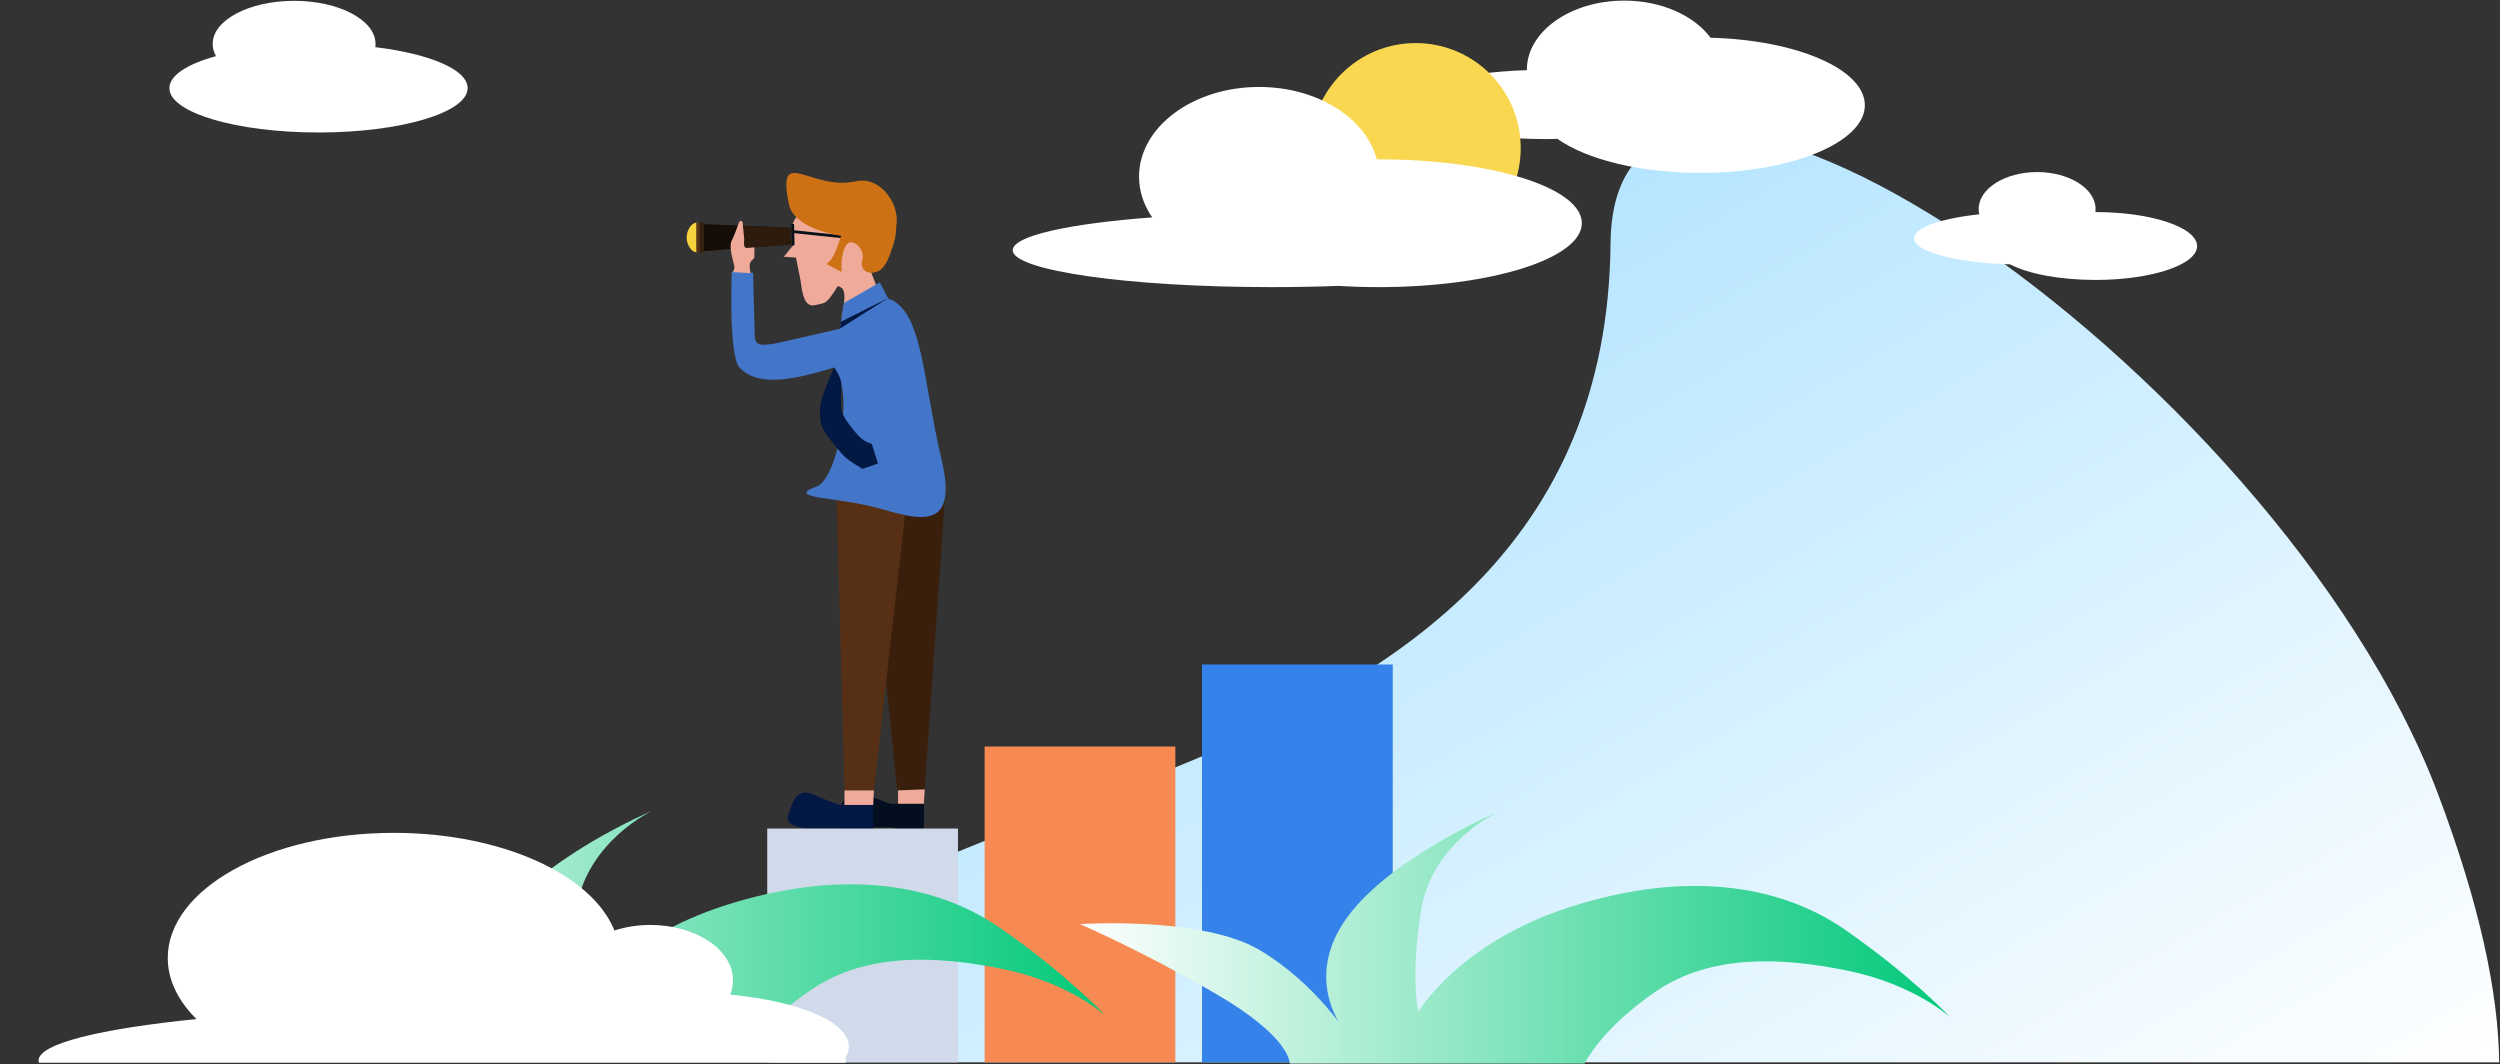 <?xml version="1.0" encoding="utf-8"?>
<!-- Generator: Adobe Illustrator 22.1.0, SVG Export Plug-In . SVG Version: 6.00 Build 0)  -->
<svg version="1.1" id="Layer_1" xmlns="http://www.w3.org/2000/svg" xmlns:xlink="http://www.w3.org/1999/xlink" x="0px" y="0px"
	 viewBox="0 0 1219 519" style="enable-background:new 0 0 1219 519;" xml:space="preserve">
<rect x="0" y="0" width="1219" height="519" fill="#333333" stroke="none"/>
<style type="text/css">
	.st0{fill:#D37A18;}
	.st1{fill:url(#SVGID_1_);}
	.st2{fill:#EFAA9A;}
	.st3{fill:#0A1119;}
	.st4{fill:#3A1F0D;}
	.st5{fill:#562F14;}
	.st6{fill:#041844;}
	.st7{fill:#CE7115;}
	.st8{fill:#4376C9;}
	.st9{fill:#F7D33E;}
	.st10{fill:#040E21;}
	.st11{fill:#160D06;}
	.st12{fill:#2D1B0E;}
	.st13{fill:#563418;}
	.st14{fill:#351F0F;}
	.st15{fill:#D0DAEA;}
	.st16{fill:#F78A52;}
	.st17{fill:#3582EB;}
	.st18{fill:url(#SVGID_2_);}
	.st19{fill:url(#SVGID_3_);}
	.st20{fill:#FFFFFF;}
	.st21{fill:#F9D750;}
</style>
<path class="st0" d="M574.7,309.8"/>
<linearGradient id="SVGID_1_" gradientUnits="userSpaceOnUse" x1="922.546" y1="688.876" x2="626.12" y2="175.452">
	<stop  offset="0" style="stop-color:#FFFFFF"/>
	<stop  offset="1" style="stop-color:#B5E5FF"/>
</linearGradient>
<path class="st1" d="M1218.6,518c-0.4-34.1-9.5-77-29.8-130.8c-79.3-210.2-402.1-425.9-403.5-268.5
	c-2.7,293.5-408.8,253.5-408.8,380.5c0,6.5,0.4,12.8,1.1,18.8H1218.6z"/>
<path class="st2" d="M429.8,145.8l-4.9-12.7l-3.5-10.4l1.4-13l-19.2-8.1l-12.2,2.7c-1.9,0.4-3.5,1.7-4.3,3.4l-0.3,0.7
	c-0.5,1.1-0.7,2.2-0.6,3.4l0.6,7.7l-4.6,5.7l5.9,0.4l2.3,11.4c0,0.6,0,0,0,0.6l0-0.6l0,0c0.8,6.8,2.1,12.9,6.9,11.8
	c5.6-1.3,5.4-0.1,11.2-9.3c0.4,0.1,1,0.3,1.6,0.7c3.6,1.9,0.2,14.3,0.2,14.3L429.8,145.8z"/>
<path class="st3" d="M410.3,116.1l-24.1-2.5c-0.2,0-0.3-0.2-0.3-0.3l0.1-0.8c0-0.2,0.2-0.3,0.3-0.3l24.1,2.5c0.2,0,0.3,0.2,0.3,0.3
	l-0.1,0.8C410.7,116,410.5,116.1,410.3,116.1z"/>
<polygon class="st4" points="461,239.2 450.9,384.9 437.5,385.4 422.7,242.8 "/>
<polygon class="st5" points="407.9,241.3 411.8,385.4 426.1,385.4 441.8,246.4 "/>
<path class="st3" d="M387.1,119.7l-0.7,0c-0.1,0-0.3-0.1-0.3-0.3l-0.2-9.9c0-0.1,0.1-0.3,0.3-0.3l0.7,0c0.1,0,0.3,0.1,0.3,0.3
	l0.2,9.9C387.3,119.5,387.2,119.7,387.1,119.7z"/>
<path class="st6" d="M386.2,130.6"/>
<path class="st7" d="M410.4,132.6c-0.6-6.1,0.9-13.5,3.9-14.4c1.1-0.3,2.2,0.3,2.9,0.7c2.1,1.2,3.4,3.7,3.5,5.9c0.1,2.2-1,3-0.4,5
	c0.1,0.4,0.5,1.6,1.6,2.3c1.6,1.1,3.3,1.1,4.9,0.6c0.8-0.2,2.3-0.8,2.9-1.4c1.6-1.6,2.7-3.1,4.2-7.1c2.1-5.8,1.7-4.8,2.5-8
	c0.1-0.5,0.5-2.1,0.6-5.8c0,0,0-0.1,0-0.1c0.1-0.4,0.2-0.9,0.2-1.4c1-10.1-8.1-23.1-19.9-20.5c-22.2,4.9-38.7-18.3-32.6,11.3
	c1.8,8.7,14.2,13.4,25.4,15.3c-0.4,1.4-1,3.3-2.2,6.3c-2.2,5.4-3.4,6.2-5,7.4"/>
<path class="st6" d="M387.5,153.8"/>
<path class="st6" d="M384,129.1"/>
<path class="st8" d="M459,223.6c-9.1-38.1-8.9-72.3-25.9-78l-4.1-7.9l-17.6,10.1l-1.8,12.5l-31.1,7.1c-7.3,1.1-10.3,1.6-10.5-3.8
	l-0.8-30.6l-10.4-0.5c0,0-1.6,41,3.8,46.7c7.2,7.5,19.4,8.4,46,0c10.5,11.8,1.3,54.5-8.3,58c-16.4,5.9,10.4,5.1,29.6,10.5
	C447.7,253.2,467.7,260,459,223.6z"/>
<polygon class="st6" points="433.1,145.3 410,156.9 409.6,160.2 "/>
<path class="st6" d="M406.6,179.2c0,0-4.1,9.4-5.8,14.9c-1.7,5.5-0.9,11.3-0.1,13.7c1.1,3.3,7,10.4,10,13.7c2.9,3.3,9.9,7.1,9.9,7.1
	l7.5-2.6l-3-9.5c0,0,0.5,0.2,0,0c-5.5-1.8-7.4-5-10.3-8.6c-4.9-6.1-4.8-8.9-4.7-11.8c0.1-4.2,0.1-9.8,0.1-9.8L409,183l-0.8-1.5
	l-0.5-0.9c0,0-0.6-0.8-0.6-0.8L406.6,179.2z"/>
<path class="st9" d="M343.2,116.4c0,3.5-1.4,6.6-3.7,6.6s-4.7-3.7-4.7-7.2s2.4-7.2,4.7-7.2S343.2,113,343.2,116.4z"/>
<path class="st10" d="M434.4,391.9h16.1v11.2c0,0.8-0.6,1.4-1.4,1.4h-9.5c-0.1,0-0.2,0-0.3,0l-5-1.1l-14.9,0c0,0-12.2-0.3-10.6-6.1
	c2.5-8.6,5.1-13.7,12.3-10.5C430.4,390.8,434.4,391.9,434.4,391.9z"/>
<polygon class="st2" points="450.9,384.9 450.5,391.9 437.9,391.9 437.9,385.4 "/>
<polygon class="st11" points="341.2,109.2 385.7,111 385.7,119.2 341.2,122.6 "/>
<path class="st12" d="M361.9,121.7h-0.1c-0.3,0-0.6-0.3-0.6-0.6v-11c0-0.3,0.3-0.6,0.6-0.6h0.1c0.3,0,0.6,0.3,0.6,0.6v11
	C362.5,121.4,362.2,121.7,361.9,121.7z"/>
<polygon class="st12" points="362.5,110.2 385.7,111 385.7,119.2 362.5,121 "/>
<polygon class="st13" points="343,122.6 339.5,123 339.5,108.6 343,109.4 "/>
<path class="st14" d="M342.2,123.4H342c-0.4,0-0.8-0.4-0.8-0.8v-13.6c0-0.4,0.4-0.8,0.8-0.8h0.2c0.4,0,0.8,0.4,0.8,0.8v13.6
	C343,123.1,342.6,123.4,342.2,123.4z"/>
<path class="st2" d="M367.8,125.5l0.1-4.9c0,0-1,0.1-3.5,0.3c-2.3,0.2-1.5-2.9-1.5-4.3c0-0.1-0.1-1-0.1-1l-0.7-7.2
	c0,0-0.1-0.7-1-0.7c-0.6,0-1.1,1.6-1.1,1.6s-0.2,0.7-1.3,3.6c-1.7,4.7-2.7,4.6-2.4,8.3s1.8,8,1.8,9.1s-0.8,2.4-0.8,2.4l8.7,0.5
	c0,0-0.8-3.6-0.3-4.9c0.4-0.9,1.1-1.6,1.5-1.9C367.7,126,367.8,125.7,367.8,125.5z"/>
<path class="st6" d="M409.7,392.5h16.1v11.2c0,0.8-0.6,1.4-1.4,1.4H415c-0.1,0-0.2,0-0.3,0l-5-1.1l-14.9,0c0,0-12.2-0.3-10.6-6.1
	c2.5-8.6,5.1-13.7,12.3-10.5C405.7,391.4,409.7,392.5,409.7,392.5z"/>
<polygon class="st2" points="426.1,385.4 425.8,392.5 411.7,392.5 411.8,385.4 "/>
<rect x="374.1" y="404" class="st15" width="93" height="114"/>
<rect x="480.1" y="364" class="st16" width="93" height="154"/>
<rect x="586.1" y="324" class="st17" width="93" height="194"/>
<linearGradient id="SVGID_2_" gradientUnits="userSpaceOnUse" x1="526.598" y1="457.293" x2="950.931" y2="457.293">
	<stop  offset="0" style="stop-color:#FFFFFF"/>
	<stop  offset="1" style="stop-color:#00C878"/>
</linearGradient>
<path class="st18" d="M628.9,518.6c0,0,0.7-12.7-36-34c-36.7-21.3-66.3-34-66.3-34s59.7-4,87.7,12.7c28,16.7,43.3,42,43.3,42
	s-22.7-24.2-2.7-55.1s75.3-54.2,75.3-54.2s-32,14.7-37.3,48c-5.3,33.3-1.3,49.3-1.3,49.3s20-34,74.7-51.3
	c54.7-17.3,100.7-11.3,133.3,11.3c32.7,22.7,51.3,42.7,51.3,42.7s-17.3-16-50-22.7c-32.7-6.7-66.7-8-93.3,10s-35,35.3-35,35.3H628.9
	z"/>
<linearGradient id="SVGID_3_" gradientUnits="userSpaceOnUse" x1="114.617" y1="456.459" x2="538.95" y2="456.459">
	<stop  offset="0" style="stop-color:#FFFFFF"/>
	<stop  offset="1" style="stop-color:#00C878"/>
</linearGradient>
<path class="st19" d="M217,517.8c0,0,0.7-12.7-36-34s-66.3-34-66.3-34s59.7-4,87.7,12.7c28,16.7,43.3,42,43.3,42
	s-22.7-24.2-2.7-55.1s75.3-54.2,75.3-54.2s-32,14.7-37.3,48s-1.3,49.3-1.3,49.3s20-34,74.7-51.3c54.7-17.3,100.7-11.3,133.3,11.3
	c32.7,22.7,51.3,42.7,51.3,42.7s-17.3-16-50-22.7c-32.7-6.7-66.7-8-93.3,10c-26.7,18-35,35.3-35,35.3H217z"/>
<path class="st20" d="M834.1,18.4c-8-10.7-23.8-18.1-42.1-18.1c-26.3,0-47.5,15.1-47.5,33.7c0,0.1,0,0.1,0,0.2
	c-33.1,1.1-58.7,8.2-58.7,16.7c0,9.3,30.4,16.9,67.8,16.9c1.9,0,3.9,0,5.8-0.1c13.9,9.9,39.8,16.6,69.6,16.6
	c44.3,0,80.3-14.8,80.3-33C909.3,33.8,876.1,19.5,834.1,18.4z"/>
<path class="st20" d="M183,23c0.1-0.5,0.1-1.1,0.1-1.6c0-11.6-17.8-21-39.7-21s-39.7,9.4-39.7,21c0,2.1,0.6,4.1,1.6,6
	C91.3,31.2,82.6,36.8,82.6,43c0,11.9,32.6,21.6,72.7,21.6s72.7-9.7,72.7-21.6C228.1,33.9,209.4,26.2,183,23z"/>
<circle class="st21" cx="690.3" cy="72.2" r="51.2"/>
<path class="st20" d="M672.4,77.7c-0.4,0-0.7,0-1.1,0c-5.2-20.1-28.9-35.3-57.4-35.3c-32.3,0-58.5,19.6-58.5,43.7
	c0,7.2,2.3,13.9,6.4,19.9c-40.4,3-68,9-68,16c0,9.9,56.4,18,126,18c11.4,0,22.4-0.2,32.8-0.6c6.4,0.4,13,0.6,19.7,0.6
	c54.7,0,99-13.9,99-31.2S727.1,77.7,672.4,77.7z"/>
<path class="st20" d="M1021.8,103.4c0,0-0.1,0-0.1,0c0.1-0.5,0.1-1,0.1-1.5c0-9.9-12.8-18-28.5-18c-15.7,0-28.5,8.1-28.5,18
	c0,0.9,0.1,1.7,0.3,2.6c-18.7,2-31.8,6.5-31.8,11.7c0,6.5,20.5,11.9,46.8,12.7c8.8,4.6,24.2,7.6,41.7,7.6c27.3,0,49.5-7.4,49.5-16.5
	S1049.1,103.4,1021.8,103.4z"/>
<path class="st20" d="M412.3,518.2c0.1-0.4,0.2-0.7,0.2-1.1c0-0.5-0.1-0.9-0.3-1.4c1.1-1.7,1.7-3.5,1.7-5.4
	c0-12.1-24.5-22.2-57.9-25.3c0.9-2.2,1.4-4.6,1.4-7c0-14.9-18-27-40.3-27c-6.3,0-12.2,1-17.5,2.7c-11-27.3-55-47.6-107.6-47.6
	c-60.9,0-110.2,27.3-110.2,61c0,10.8,5.1,21,14,29.8c-46.8,4.7-77,12-77,20.2c0,0.4,0.1,0.7,0.2,1.1H412.3z"/>
</svg>
